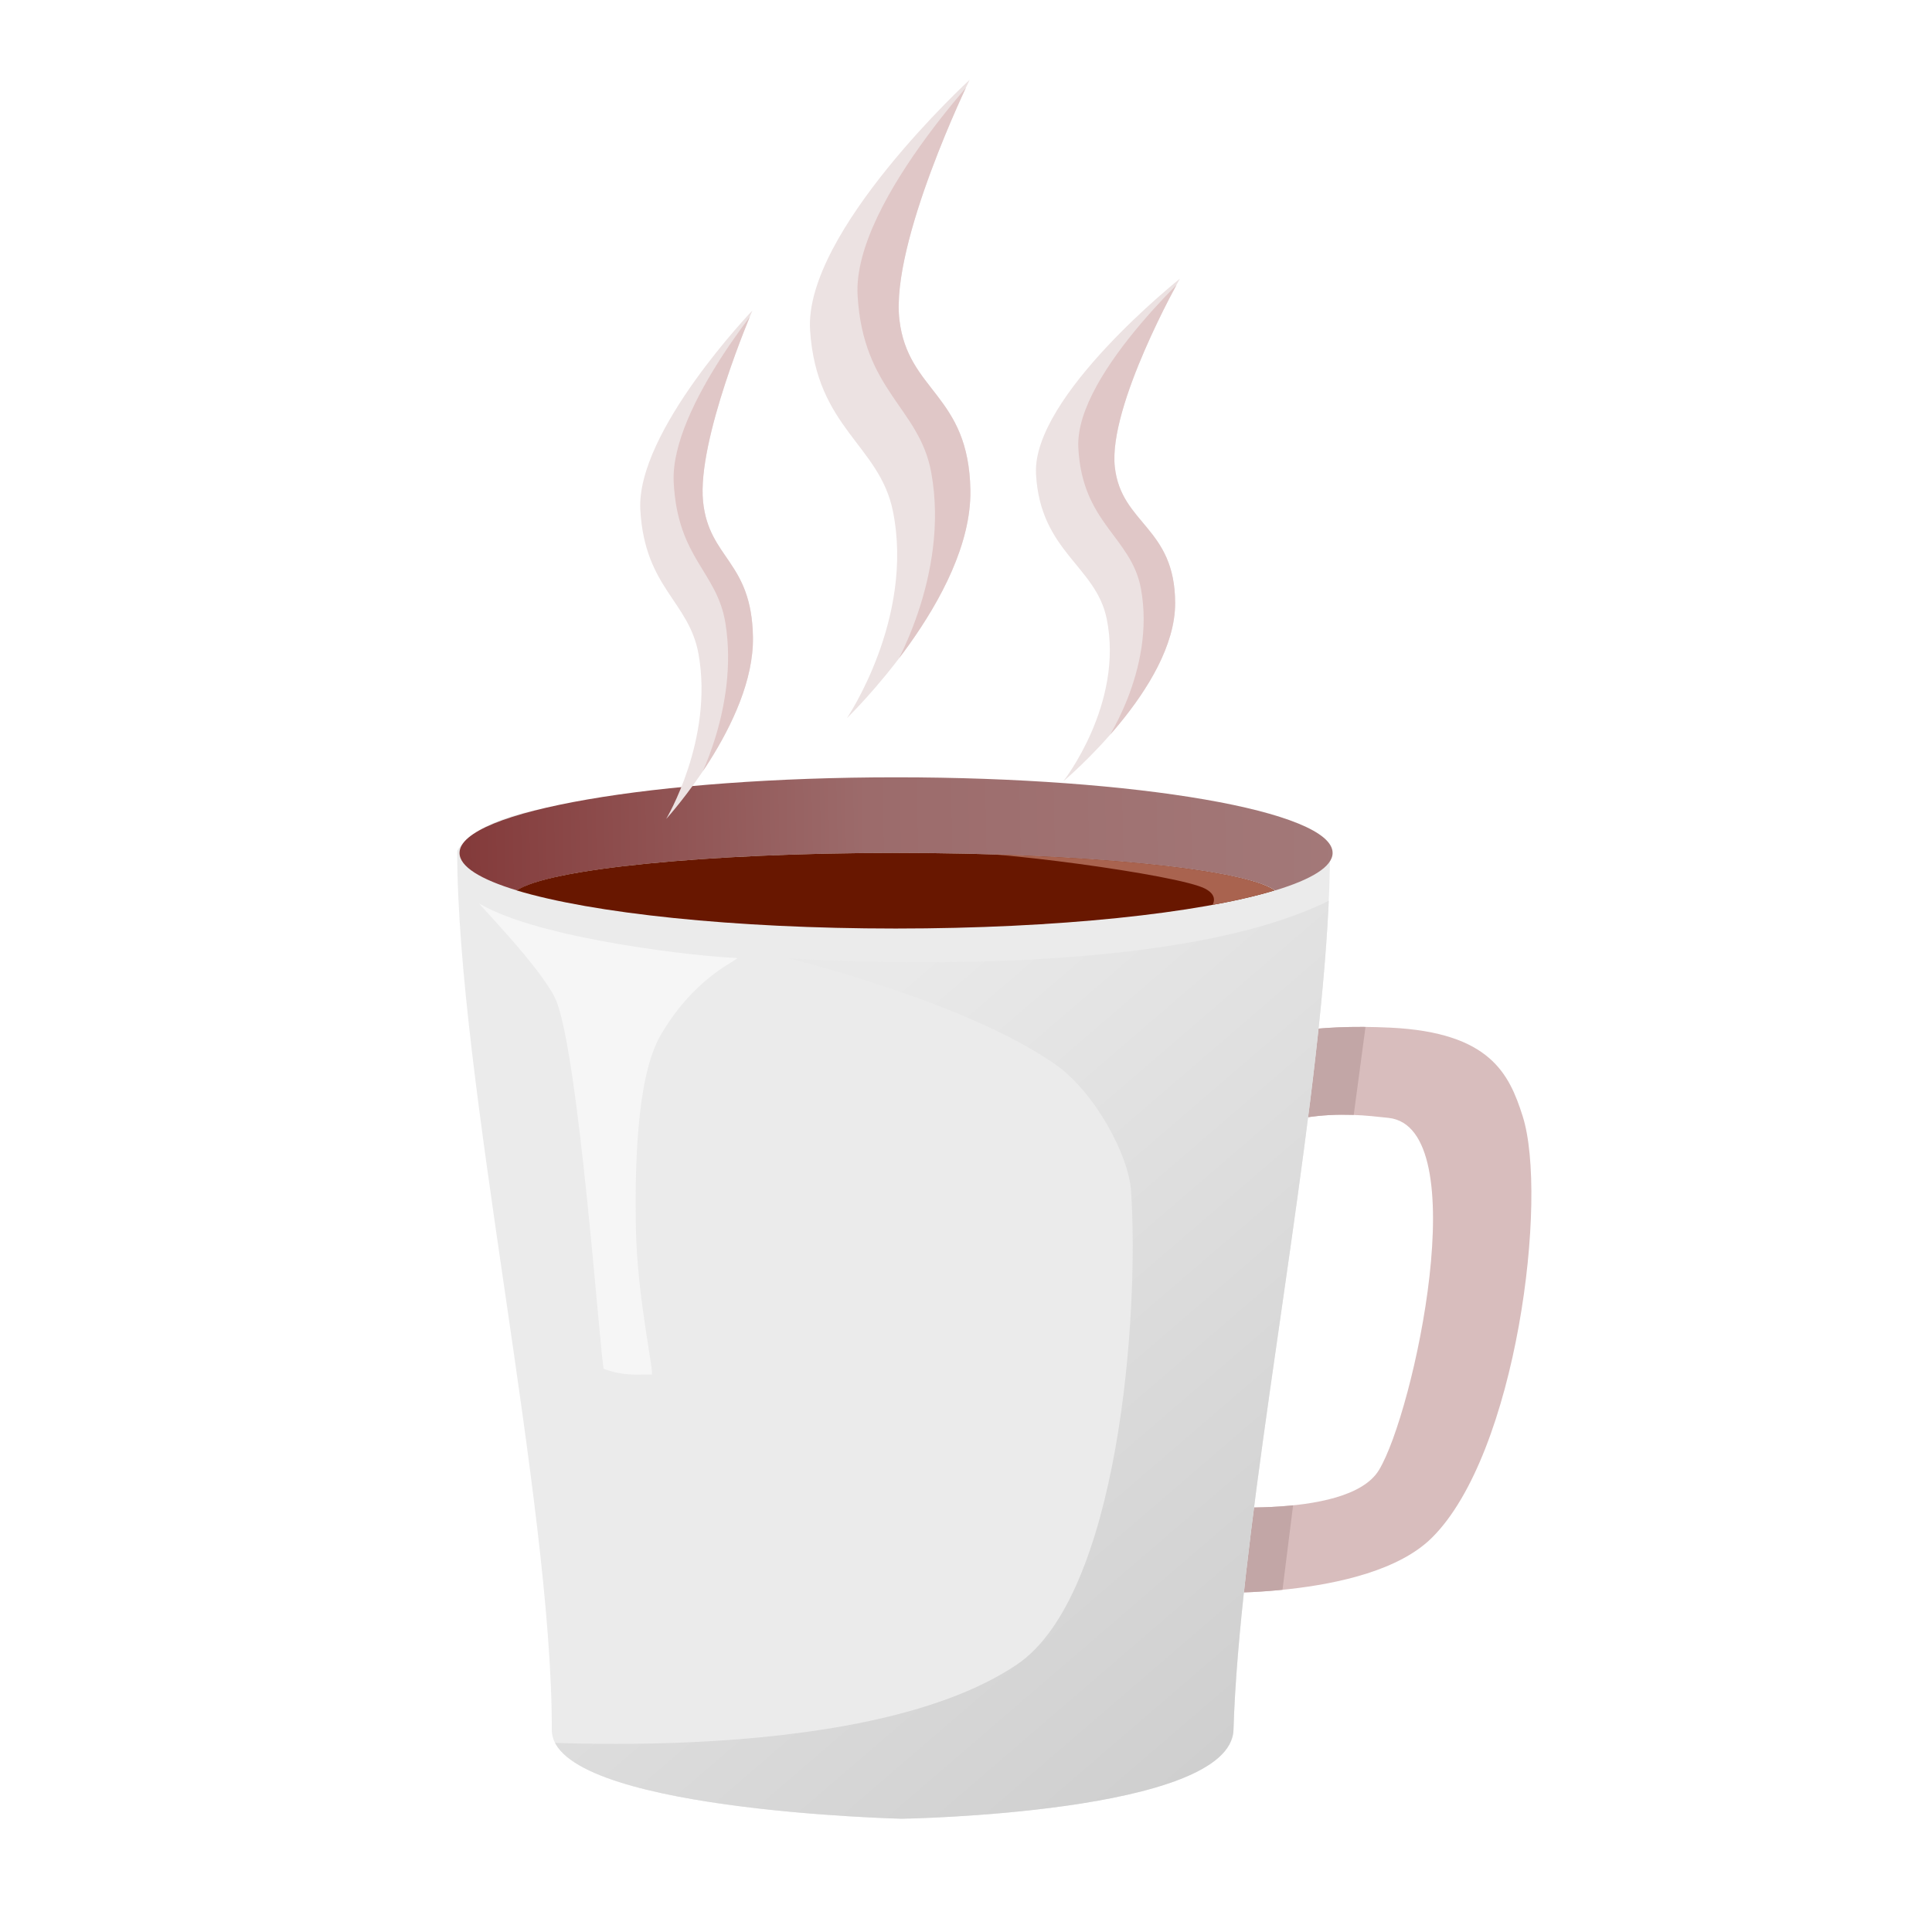 <?xml version="1.0" encoding="UTF-8" standalone="no"?>
<!DOCTYPE svg PUBLIC "-//W3C//DTD SVG 1.1//EN" "http://www.w3.org/Graphics/SVG/1.1/DTD/svg11.dtd">
<svg width="100%" height="100%" viewBox="0 0 500 500" version="1.1" xmlns="http://www.w3.org/2000/svg" xmlns:xlink="http://www.w3.org/1999/xlink" xml:space="preserve" xmlns:serif="http://www.serif.com/" style="fill-rule:evenodd;clip-rule:evenodd;stroke-linejoin:round;stroke-miterlimit:2;">
    <g transform="matrix(1.299,0,0,1.299,-142.914,71.53)">
        <path d="M348.114,158.239C348.114,158.239 356.445,148.184 387.054,149.674C406.887,150.639 410.689,158.861 413.371,167.283C418.519,183.444 412.224,234.633 395.238,251.357C382.339,264.058 347.817,262.209 347.817,262.209L346.763,244.723C346.763,244.723 378.42,248.195 384.737,237.83C391.689,226.426 404.028,169.53 386.663,167.651C378.494,166.767 363.919,164.803 345.971,178.574L348.114,158.239Z" style="fill:rgb(216,189,189);"/>
        <clipPath id="_clip1">
            <path d="M348.114,158.239C348.114,158.239 356.445,148.184 387.054,149.674C406.887,150.639 410.689,158.861 413.371,167.283C418.519,183.444 412.224,234.633 395.238,251.357C382.339,264.058 347.817,262.209 347.817,262.209L346.763,244.723C346.763,244.723 378.42,248.195 384.737,237.83C391.689,226.426 404.028,169.53 386.663,167.651C378.494,166.767 363.919,164.803 345.971,178.574L348.114,158.239Z"/>
        </clipPath>
        <g clip-path="url(#_clip1)">
            <g transform="matrix(1,0,0,1,37.98,-10.215)">
                <path d="M332.786,158.576L330.246,179.036L341.552,178.674L344.243,158.578L332.786,158.576Z" style="fill:rgb(194,166,166);"/>
            </g>
            <g transform="matrix(1.061,0.016,-0.014,0.943,3.625,89.079)">
                <path d="M330.896,156.688L328.018,179.428L343.175,179.858L345.515,155.996L330.896,156.688Z" style="fill:rgb(194,166,166);"/>
            </g>
        </g>
    </g>
    <g transform="matrix(8.11425e-17,-1.299,1.299,8.11425e-17,-125.793,595.543)">
        <path d="M288.988,361.811C279.665,361.811 268.819,361.078 257.068,359.899C251.251,359.315 245.213,358.622 239.028,357.853C214.167,354.766 186.931,350.467 162.178,347.203C156.335,346.433 150.63,345.72 145.127,345.094C133.62,343.786 122.998,342.86 113.845,342.585C97.118,342.083 96.117,276.474 96.117,276.474C96.117,276.474 97.767,206.74 113.845,206.773C159.549,206.868 243.285,187.925 288.988,187.925C302.393,196.297 299.411,241.332 299.608,269.237C299.883,308.191 299.454,340.791 288.988,361.811ZM281.513,199.384C276.98,214.379 273.924,242.58 273.924,274.868C273.924,307.156 276.98,335.357 281.513,350.352C285.753,344.282 288.988,312.774 288.988,274.868C288.988,236.961 285.753,205.454 281.513,199.384Z" style="fill:rgb(235,235,235);"/>
        <clipPath id="_clip2">
            <path d="M288.988,361.811C279.665,361.811 268.819,361.078 257.068,359.899C251.251,359.315 245.213,358.622 239.028,357.853C214.167,354.766 186.931,350.467 162.178,347.203C156.335,346.433 150.63,345.72 145.127,345.094C133.62,343.786 122.998,342.86 113.845,342.585C97.118,342.083 96.117,276.474 96.117,276.474C96.117,276.474 97.767,206.74 113.845,206.773C159.549,206.868 243.285,187.925 288.988,187.925C302.393,196.297 299.411,241.332 299.608,269.237C299.883,308.191 299.454,340.791 288.988,361.811ZM281.513,199.384C276.98,214.379 273.924,242.58 273.924,274.868C273.924,307.156 276.98,335.357 281.513,350.352C285.753,344.282 288.988,312.774 288.988,274.868C288.988,236.961 285.753,205.454 281.513,199.384Z"/>
        </clipPath>
        <g clip-path="url(#_clip2)">
            <g transform="matrix(6.245e-17,1,-1,6.245e-17,413.46,26.474)">
                <path d="M227.38,145.913C227.38,145.913 321.505,152.689 345.872,126.852C367.818,103.582 319.67,311.749 319.67,311.749L218.772,327.893L168.499,301.562C168.499,301.562 241.558,307.851 272.979,286.61C293.265,272.897 297.36,217.061 295.705,192.249C295.227,185.081 288.418,172.566 280.763,167.166C262.71,154.43 227.38,145.913 227.38,145.913Z" style="fill:url(#_Linear3);"/>
            </g>
            <g transform="matrix(0.019,1.026,-0.993,0.019,408.562,67.627)">
                <path d="M119.095,133.323C118.511,132.95 130.425,145.953 133.377,152.432C137.875,162.307 140.953,226.886 141.522,227.109C145.535,228.686 148.039,228.31 150.777,228.399C151.376,228.418 148.24,212.966 148.265,199.046C148.285,187.702 148.815,168.872 153.77,160.401C161.035,147.981 170.263,145.245 168.736,145.17C162.24,144.851 130.779,140.79 119.095,133.323Z" style="fill:rgb(246,246,246);"/>
            </g>
        </g>
    </g>
    <g transform="matrix(1.374,0,0,1.299,-102.913,62)">
        <path d="M161.452,122.198C161.452,113.884 198.296,107.134 243.677,107.134C289.059,107.134 325.903,113.884 325.903,122.198C325.903,124.918 321.96,127.471 315.066,129.674C309.325,125.434 279.527,122.198 243.677,122.198C207.827,122.198 178.029,125.434 172.288,129.674C165.394,127.471 161.452,124.918 161.452,122.198Z" style="fill:url(#_Linear4);"/>
    </g>
    <g transform="matrix(1.299,0,0,1.299,-90.878,59.047)">
        <path d="M172.91,131.947C178.98,127.707 210.488,124.471 248.394,124.471C286.301,124.471 317.808,127.707 323.879,131.947C308.884,136.479 280.683,139.536 248.394,139.536C216.106,139.536 187.905,136.479 172.91,131.947Z" style="fill:rgb(104,23,0);"/>
        <clipPath id="_clip5">
            <path d="M172.91,131.947C178.98,127.707 210.488,124.471 248.394,124.471C286.301,124.471 317.808,127.707 323.879,131.947C308.884,136.479 280.683,139.536 248.394,139.536C216.106,139.536 187.905,136.479 172.91,131.947Z"/>
        </clipPath>
        <g clip-path="url(#_clip5)">
            <path d="M261.216,114.222C261.216,114.222 322.085,126.18 325.845,129.003C329.605,131.826 316.073,140.502 297.634,145.161C279.195,149.819 320.437,137.269 310.142,131.635C304.87,128.751 264.682,123.588 260.132,124.609C258.269,125.027 261.216,114.222 261.216,114.222Z" style="fill:rgb(169,99,79);"/>
        </g>
    </g>
    <g transform="matrix(1.742,0.033,-0.024,1.288,-94.827,66.8)">
        <path d="M229.702,-1.75C229.702,-1.75 208.021,22.478 208.874,38.056C209.726,53.634 218,56.221 219.765,66.791C222.61,83.839 213.779,99.647 213.779,99.647C213.779,99.647 230.156,80.433 229.895,63.405C229.661,48.169 221.689,47.822 220.564,36.374C219.36,24.114 229.702,-1.75 229.702,-1.75Z" style="fill:rgb(236,226,226);"/>
        <clipPath id="_clip6">
            <path d="M229.702,-1.75C229.702,-1.75 208.021,22.478 208.874,38.056C209.726,53.634 218,56.221 219.765,66.791C222.61,83.839 213.779,99.647 213.779,99.647C213.779,99.647 230.156,80.433 229.895,63.405C229.661,48.169 221.689,47.822 220.564,36.374C219.36,24.114 229.702,-1.75 229.702,-1.75Z"/>
        </clipPath>
        <g clip-path="url(#_clip6)">
            <g transform="matrix(0.889,-1.29056e-17,1.14798e-17,0.977,29.395,-4.644)">
                <path d="M229.702,-1.75C229.702,-1.75 208.021,22.478 208.874,38.056C209.726,53.634 218,56.221 219.765,66.791C222.61,83.839 213.779,99.647 213.779,99.647C213.779,99.647 230.156,80.433 229.895,63.405C229.661,48.169 221.689,47.822 220.564,36.374C219.36,24.114 229.702,-1.75 229.702,-1.75Z" style="fill:rgb(224,199,199);"/>
            </g>
        </g>
    </g>
    <g transform="matrix(1.977,0.003,-0.003,1.63,-203.178,22.809)">
        <path d="M229.702,-1.75C229.702,-1.75 208.021,22.478 208.874,38.056C209.726,53.634 218,56.221 219.765,66.791C222.61,83.839 213.779,99.647 213.779,99.647C213.779,99.647 230.156,80.433 229.895,63.405C229.661,48.169 221.689,47.822 220.564,36.374C219.36,24.114 229.702,-1.75 229.702,-1.75Z" style="fill:rgb(236,226,226);"/>
        <clipPath id="_clip7">
            <path d="M229.702,-1.75C229.702,-1.75 208.021,22.478 208.874,38.056C209.726,53.634 218,56.221 219.765,66.791C222.61,83.839 213.779,99.647 213.779,99.647C213.779,99.647 230.156,80.433 229.895,63.405C229.661,48.169 221.689,47.822 220.564,36.374C219.36,24.114 229.702,-1.75 229.702,-1.75Z"/>
        </clipPath>
        <g clip-path="url(#_clip7)">
            <g transform="matrix(0.889,-1.29056e-17,1.14798e-17,0.977,29.395,-4.644)">
                <path d="M229.702,-1.75C229.702,-1.75 208.021,22.478 208.874,38.056C209.726,53.634 218,56.221 219.765,66.791C222.61,83.839 213.779,99.647 213.779,99.647C213.779,99.647 230.156,80.433 229.895,63.405C229.661,48.169 221.689,47.822 220.564,36.374C219.36,24.114 229.702,-1.75 229.702,-1.75Z" style="fill:rgb(224,199,199);"/>
            </g>
        </g>
    </g>
    <g transform="matrix(1.389,0.002,-0.002,1.298,-124.333,82.174)">
        <path d="M229.702,-1.75C229.702,-1.75 208.021,22.478 208.874,38.056C209.726,53.634 218,56.221 219.765,66.791C222.61,83.839 213.779,99.647 213.779,99.647C213.779,99.647 230.156,80.433 229.895,63.405C229.661,48.169 221.689,47.822 220.564,36.374C219.36,24.114 229.702,-1.75 229.702,-1.75Z" style="fill:rgb(236,226,226);"/>
        <clipPath id="_clip8">
            <path d="M229.702,-1.75C229.702,-1.75 208.021,22.478 208.874,38.056C209.726,53.634 218,56.221 219.765,66.791C222.61,83.839 213.779,99.647 213.779,99.647C213.779,99.647 230.156,80.433 229.895,63.405C229.661,48.169 221.689,47.822 220.564,36.374C219.36,24.114 229.702,-1.75 229.702,-1.75Z"/>
        </clipPath>
        <g clip-path="url(#_clip8)">
            <g transform="matrix(0.889,-1.29056e-17,1.14798e-17,0.977,29.395,-4.644)">
                <path d="M229.702,-1.75C229.702,-1.75 208.021,22.478 208.874,38.056C209.726,53.634 218,56.221 219.765,66.791C222.61,83.839 213.779,99.647 213.779,99.647C213.779,99.647 230.156,80.433 229.895,63.405C229.661,48.169 221.689,47.822 220.564,36.374C219.36,24.114 229.702,-1.75 229.702,-1.75Z" style="fill:rgb(224,199,199);"/>
            </g>
        </g>
    </g>
    <defs>
        <linearGradient id="_Linear3" x1="0" y1="0" x2="1" y2="0" gradientUnits="userSpaceOnUse" gradientTransform="matrix(116.061,135.848,-135.848,116.061,210.798,182.033)"><stop offset="0" style="stop-color:rgb(233,233,233);stop-opacity:1"/><stop offset="1" style="stop-color:rgb(204,204,204);stop-opacity:1"/></linearGradient>
        <linearGradient id="_Linear4" x1="0" y1="0" x2="1" y2="0" gradientUnits="userSpaceOnUse" gradientTransform="matrix(-189.568,5.291,-5.004,-200.444,340.686,122.356)"><stop offset="0" style="stop-color:rgb(164,123,123);stop-opacity:1"/><stop offset="0.54" style="stop-color:rgb(156,107,107);stop-opacity:1"/><stop offset="1" style="stop-color:rgb(128,51,51);stop-opacity:1"/></linearGradient>
    </defs>
</svg>
